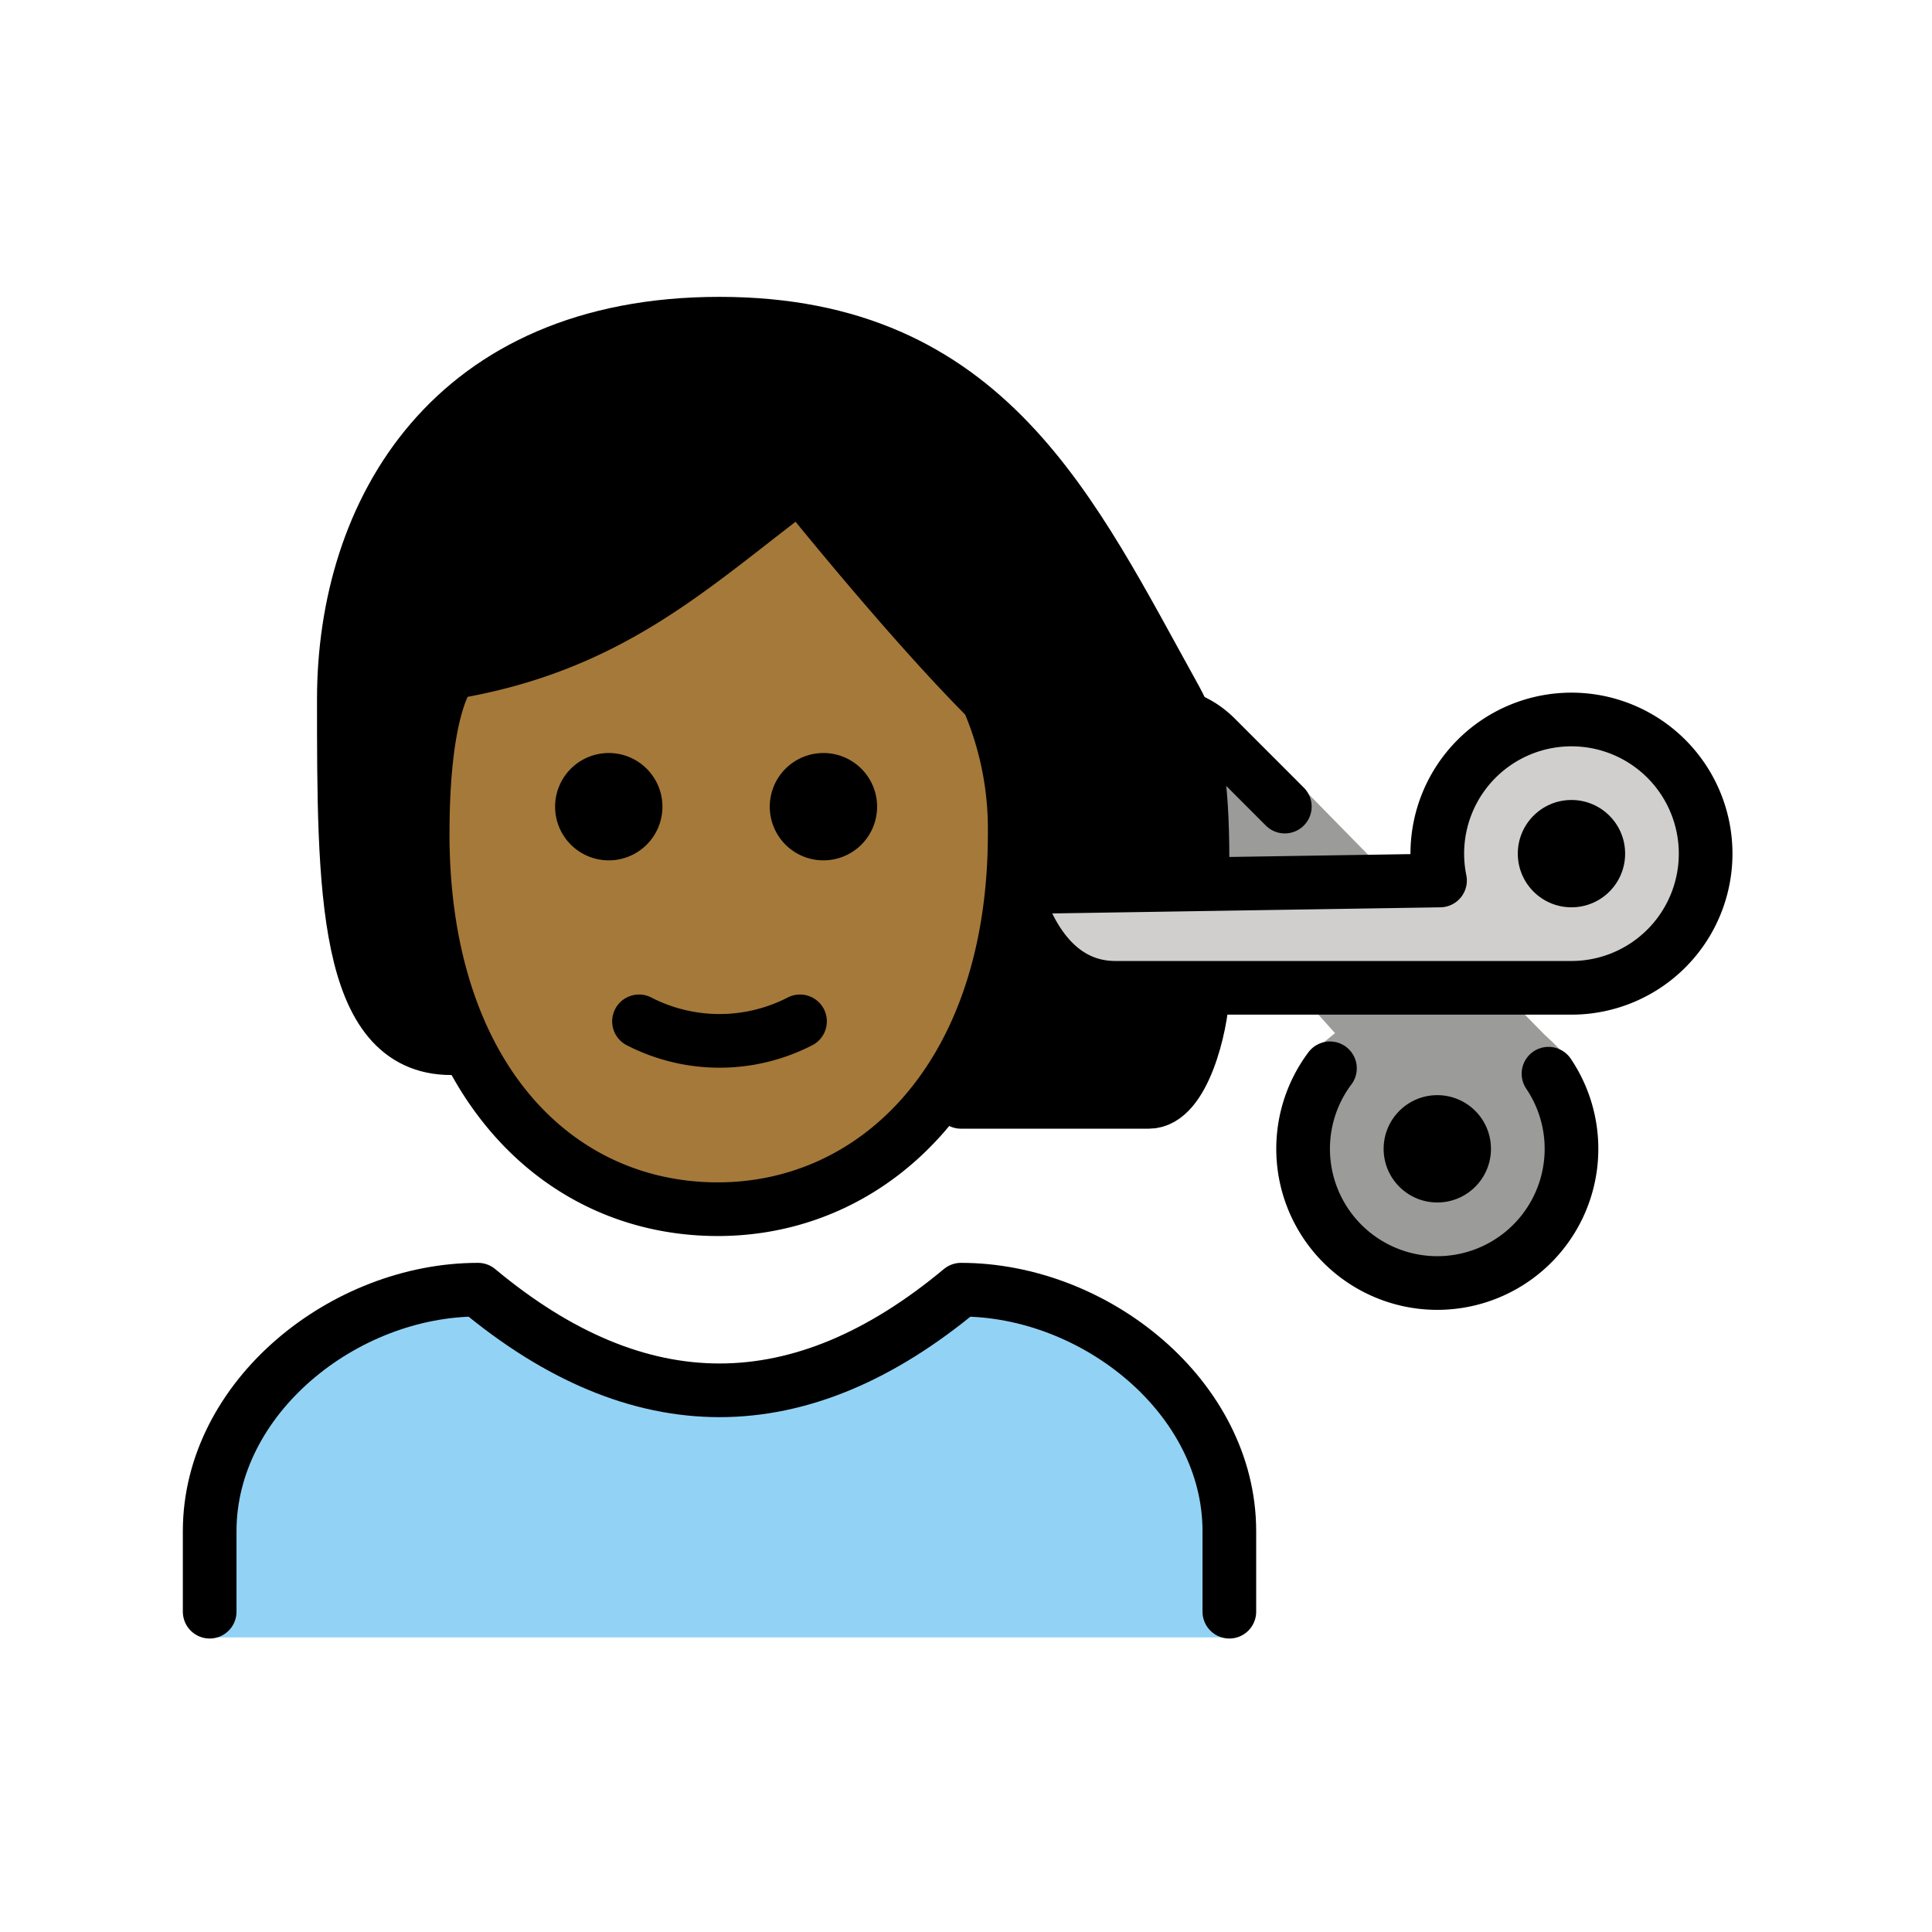 <?xml version="1.0" encoding="UTF-8"?>
<svg id="a" viewBox="0 0 72 72" xmlns="http://www.w3.org/2000/svg"><g id="b"><path d="m7.814 61.021v-3.958c0-4.994 5.008-9 10-9q9 7.5 18 0c4.994 0 10 4.006 10 9v3.958" fill="#92d3f5"/><path d="M57.708,40.014a5.001,5.001,0,1,1-8.145-.201l-.499-.749.688-.562-2.75-3.062-1.5-3.625-.194-4.329,2.573,1.204,9.684,9.875s1.062.935,1,1.249" fill="#9b9b9a"/><path d="M53.564,31.813a5.035,5.035,0,0,0,.101,1l-15.851.25s.75,3.75,3.75,3.75h17a5,5,0,1,0-5-5Z" fill="#d0cfce"/></g><g id="c"><path d="m15.751 31.063c0 9 4.936 14 11 14 5.936 0 11.064-5 11.064-14a12.133 12.133 0 0 0-1-5c-3-3-7-8.001-7-8.001-4 3-7 6-13 7 0 0-1.063 1-1.063 6z" fill="#a57939"/></g><g id="d"><path d="m16.814 39.063c-4 0-4-6-4-13s4-14 14-14 13.122 7.018 17 14c0.706 1.272 1 3 1 6l-7 1c0.946 2.77 3.196 4.356 6.941 4.586 0 0-0.816 3.414-1.629 3.414s-8.123-0.251-8.123-0.251 4.826-11.482 1.054-14.776l-6.322-7.49-12.909 7.224s-2.258 9.639-0.013 13.293z"/></g><g id="e"><circle cx="58.564" cy="31.813" r="2"/><path d="m44.814 37.063c-0.042 1.107-0.692 4-2 4h-7" fill="none" stroke="#000" stroke-linecap="round" stroke-linejoin="round" stroke-width="2"/><path d="m16.814 39.063c-4 0-4-6-4-13s4-14 14-14 13.122 7.018 17 14c0.706 1.272 1 3 1 6" fill="none" stroke="#000" stroke-linecap="round" stroke-linejoin="round" stroke-width="2"/><path d="m7.814 60.063v-3c0-4.994 5.008-9 10-9q9 7.5 18 0c4.994 0 10 4.006 10 9v3" fill="none" stroke="#000" stroke-linecap="round" stroke-linejoin="round" stroke-width="2"/><path d="m32.687 30.063a2 2 0 1 1-2-2 2 2 0 0 1 2 2"/><path d="m24.687 30.063a2 2 0 1 1-2-2 2 2 0 0 1 2 2"/><path d="m15.751 31.063c0 9 4.936 14 11 14 5.936 0 11.064-5 11.064-14a12.133 12.133 0 0 0-1-5c-3-3-7-8.001-7-8.001-4 3-7 6-13 7 0 0-1.063 1-1.063 6z" fill="none" stroke="#000" stroke-linejoin="round" stroke-width="2"/><path d="m23.814 38.063a6.553 6.553 0 0 0 6 0" fill="none" stroke="#000" stroke-linecap="round" stroke-linejoin="round" stroke-width="2"/><path d="M53.564,31.813a5.035,5.035,0,0,0,.101,1l-15.851.25s.75,3.75,3.75,3.75h17a5,5,0,1,0-5-5Z" fill="none" stroke="#000" stroke-linecap="round" stroke-linejoin="round" stroke-width="2"/><path d="m57.708 40.014a5.001 5.001 0 1 1-8.145-0.201" fill="none" stroke="#000" stroke-linecap="round" stroke-linejoin="round" stroke-width="2"/><path d="M44.293,26.803a3.064,3.064,0,0,1,.749.443,3.218,3.218,0,0,1,.266.238l2.573,2.575" fill="none" stroke="#000" stroke-linecap="round" stroke-linejoin="round" stroke-width="2"/><circle cx="53.564" cy="42.813" r="2"/></g></svg>
